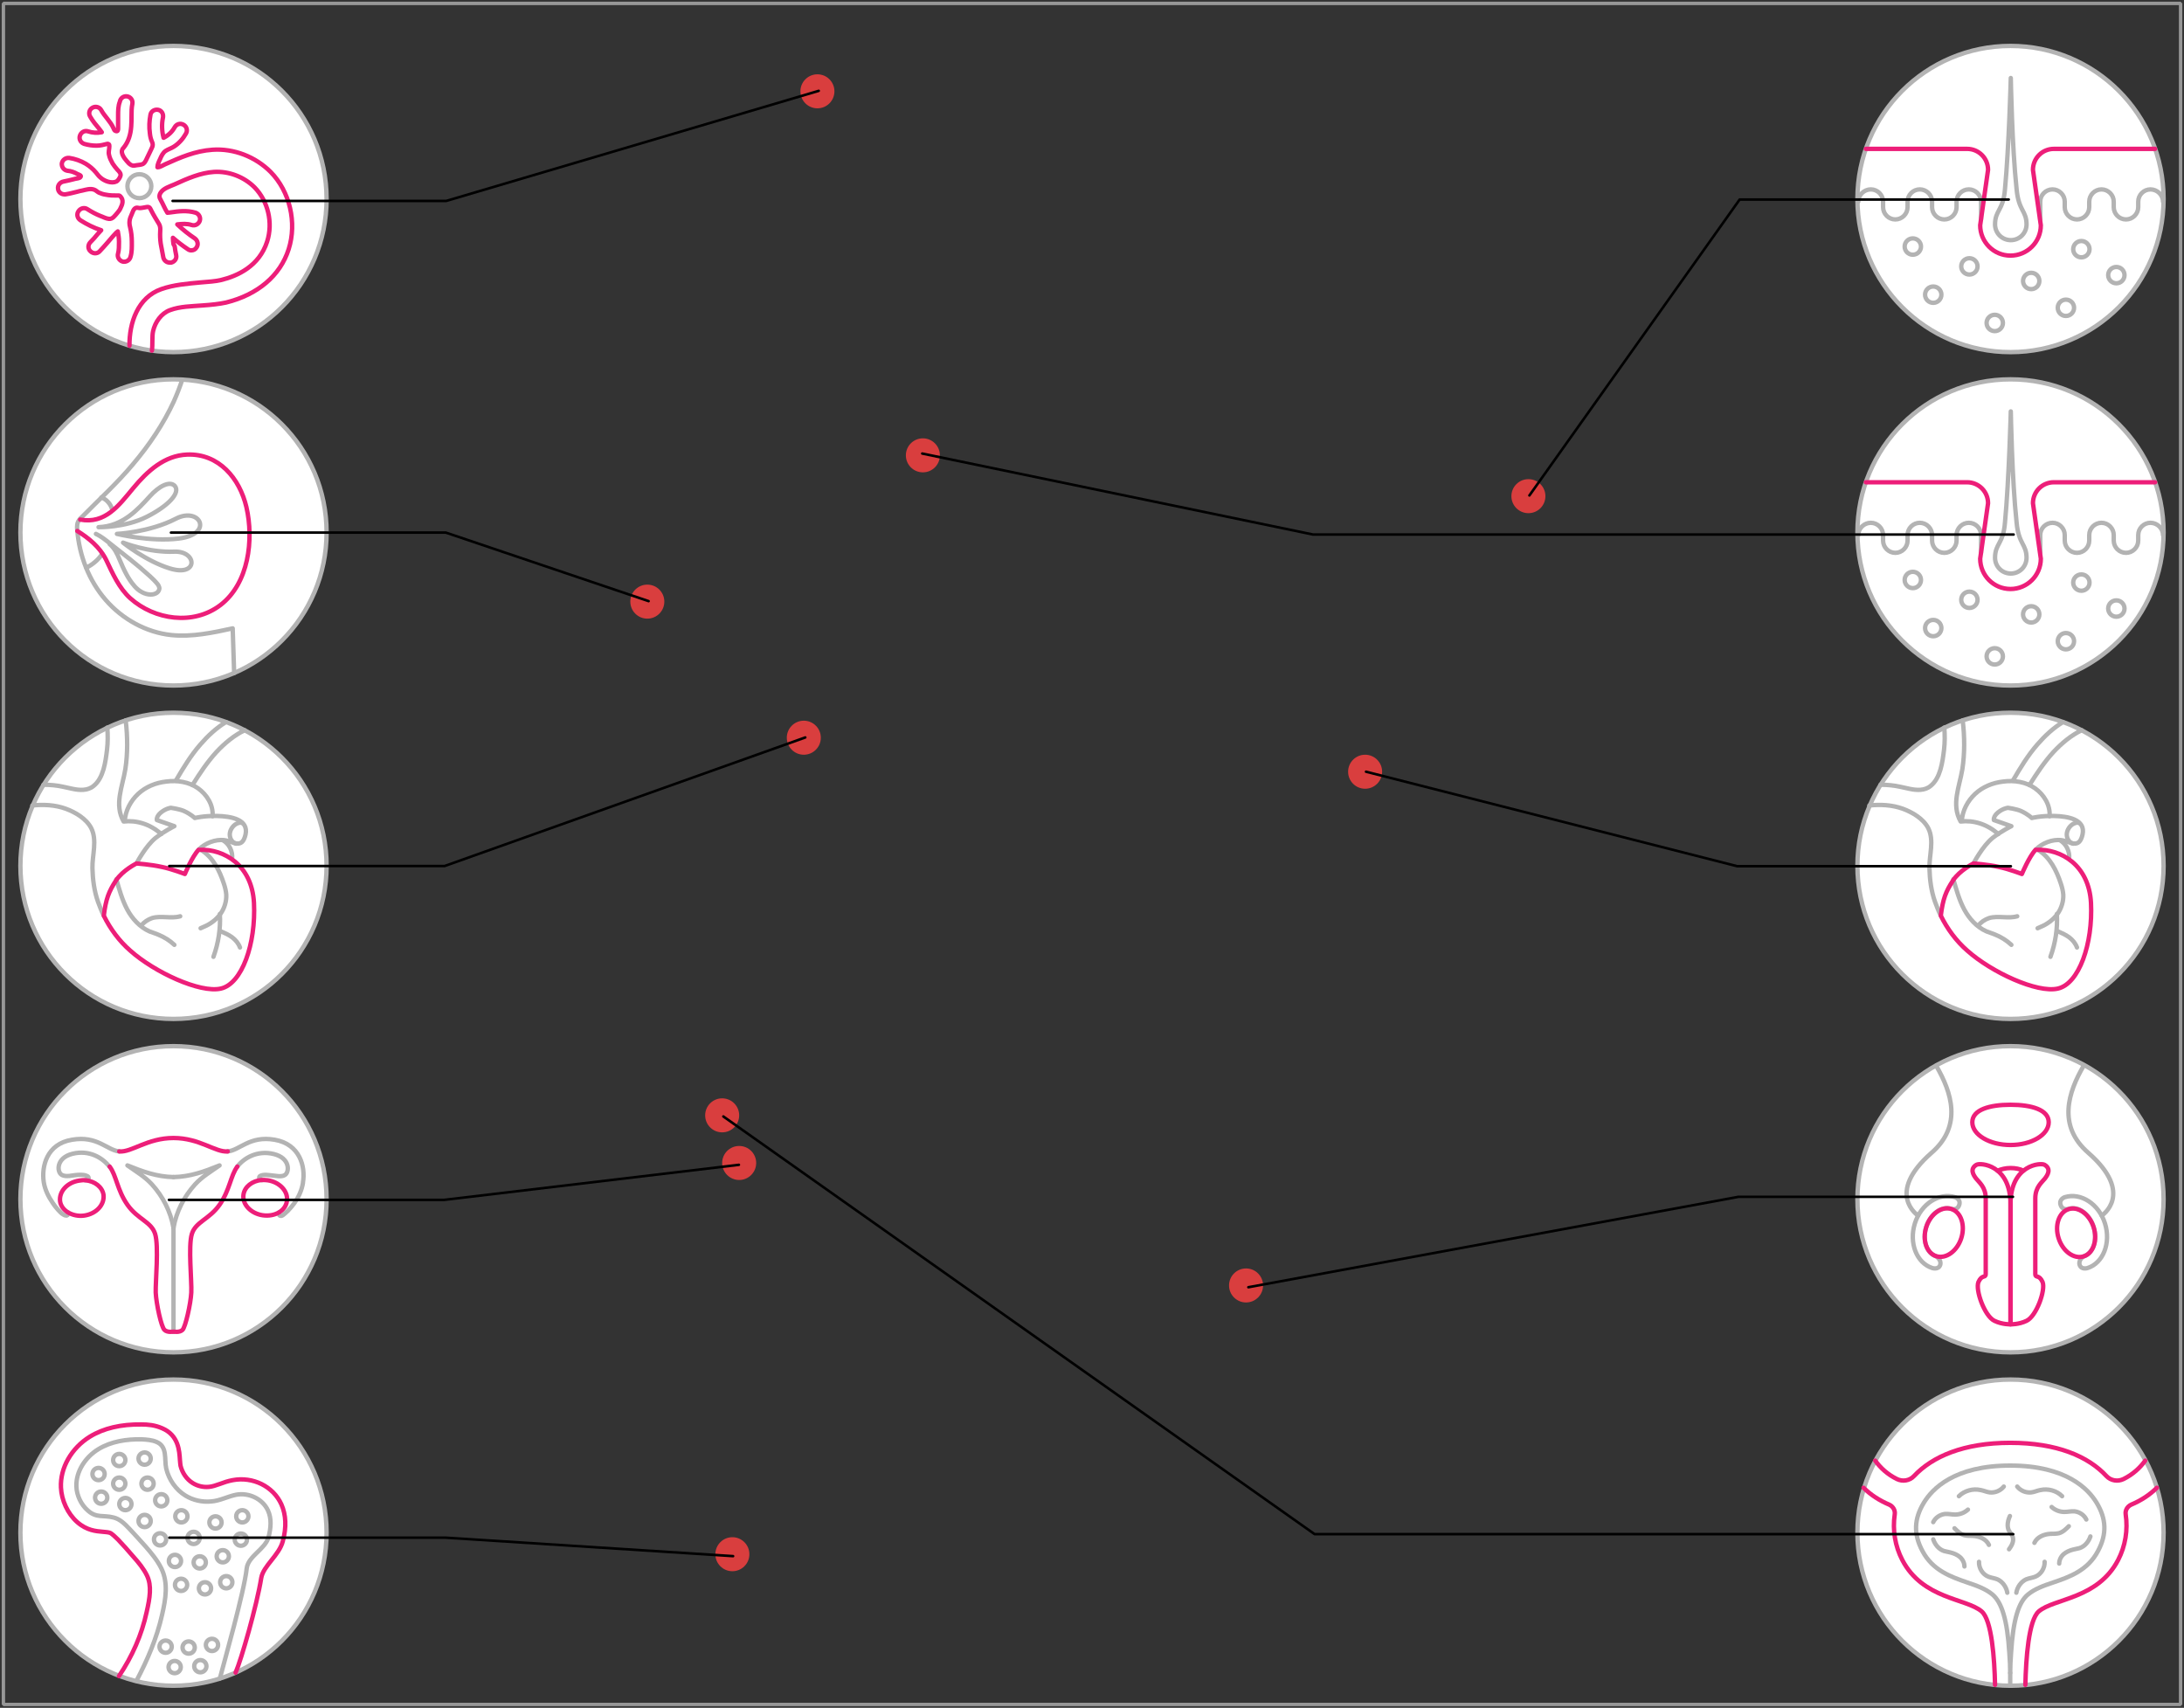 <?xml version="1.0" standalone="no"?><!DOCTYPE svg PUBLIC "-//W3C//DTD SVG 1.1//EN" "http://www.w3.org/Graphics/SVG/1.1/DTD/svg11.dtd"><svg width="100%" height="100%" viewBox="0 0 642 502" version="1.1" xmlns="http://www.w3.org/2000/svg" xmlns:xlink="http://www.w3.org/1999/xlink" xml:space="preserve" style="fill-rule:evenodd;clip-rule:evenodd;stroke-miterlimit:1.414;"><rect x="0" y="0" width="642" height="502" fill="#333333" stroke="none"/><g id="old"><rect id="Rectangle-1" x="1" y="1" width="640" height="500" style="fill:none;stroke-width:1px;stroke:#979797;"/><g id="men"><g id="urinary_bladderW"><circle cx="591" cy="450.5" r="45" style="fill:#fff;stroke-width:1.29px;stroke-linecap:round;stroke-linejoin:round;stroke:#b3b3b3;"/><g><path d="M590.914,491.729c0,-1.8 0.086,-3.772 0.257,-5.915c0.6,-9.771 2.229,-14.914 4.972,-17.143c1.971,-1.628 4.543,-2.571 7.371,-3.514c4.8,-1.628 10.2,-3.514 13.2,-9.257c2.657,-4.971 2.486,-9.429 -0.428,-14.229c-2.4,-3.942 -8.829,-10.885 -25.372,-10.885c-16.543,0 -22.971,6.943 -25.371,10.885c-2.914,4.8 -3.086,9.258 -0.429,14.229c3,5.743 8.486,7.629 13.2,9.257c2.829,0.943 5.4,1.886 7.372,3.514c2.743,2.315 4.371,7.458 4.971,17.143c0.172,2.143 0.257,4.2 0.257,5.915" style="fill:none;stroke-width:1.29px;stroke-linecap:round;stroke-linejoin:round;stroke:#b3b3b3;"/><path d="M591.171,495.5c-0.085,0 -0.085,0 -0.171,0c-0.086,0 -0.171,0 -0.257,0" style="fill:none;stroke-width:1.29px;stroke-linecap:round;stroke-linejoin:round;stroke:#b3b3b3;"/><path d="M557.486,443.129" style="fill:none;stroke-width:1.29px;stroke-linecap:round;stroke-linejoin:round;stroke:#b3b3b3;"/><path d="M568.286,452.471c0.514,1.543 1.628,2.915 3.171,3.429c0.6,0.171 1.286,0.257 1.886,0.429c1.028,0.257 2.057,0.685 2.828,1.371c0.772,0.686 1.286,1.714 1.286,2.743" style="fill:#fff;fill-rule:nonzero;stroke-width:1.29px;stroke-linecap:round;stroke-linejoin:round;stroke:#b3b3b3;"/><path d="M581.743,459.071c-0.086,1.8 1.028,3.686 2.743,4.372c0.857,0.343 1.8,0.428 2.657,0.771c1.543,0.686 2.657,2.315 2.914,3.943" style="fill:#fff;fill-rule:nonzero;stroke-width:1.29px;stroke-linecap:round;stroke-linejoin:round;stroke:#b3b3b3;"/><path d="M574.543,449.214c0.857,0.857 1.714,1.715 2.914,2.057c0.772,0.172 1.629,0.172 2.4,0.172c1.972,0.086 4.029,0.943 4.8,2.657" style="fill:#fff;fill-rule:nonzero;stroke-width:1.29px;stroke-linecap:round;stroke-linejoin:round;stroke:#b3b3b3;"/><path d="M568.286,447.414c0.6,-1.285 1.971,-2.228 3.428,-2.4c1.029,-0.085 1.972,0.172 3,0.172c1.372,0 2.743,-0.515 3.772,-1.457" style="fill:#fff;fill-rule:nonzero;stroke-width:1.29px;stroke-linecap:round;stroke-linejoin:round;stroke:#b3b3b3;"/><path d="M575.829,439.786c1.628,-1.629 4.114,-2.315 6.428,-1.8c0.943,0.171 1.8,0.6 2.657,0.685c1.543,0.172 3.172,-0.514 4.115,-1.714" style="fill:#fff;fill-rule:nonzero;stroke-width:1.29px;stroke-linecap:round;stroke-linejoin:round;stroke:#b3b3b3;"/><path d="M614.486,451.614c-0.515,1.543 -1.629,2.915 -3.172,3.429c-0.6,0.171 -1.285,0.257 -1.885,0.428c-1.029,0.258 -2.058,0.686 -2.829,1.372c-0.771,0.686 -1.286,1.714 -1.286,2.743" style="fill:#fff;fill-rule:nonzero;stroke-width:1.29px;stroke-linecap:round;stroke-linejoin:round;stroke:#b3b3b3;"/><path d="M601.029,459.071c0.085,1.8 -1.029,3.686 -2.743,4.372c-0.857,0.343 -1.8,0.428 -2.657,0.771c-1.543,0.686 -2.658,2.315 -2.915,3.943" style="fill:#fff;fill-rule:nonzero;stroke-width:1.29px;stroke-linecap:round;stroke-linejoin:round;stroke:#b3b3b3;"/><path d="M608.143,448.614c-0.857,0.857 -1.714,1.715 -2.914,2.057c-0.772,0.172 -1.629,0.172 -2.4,0.172c-1.972,0.086 -4.029,0.943 -4.8,2.657" style="fill:#fff;fill-rule:nonzero;stroke-width:1.29px;stroke-linecap:round;stroke-linejoin:round;stroke:#b3b3b3;"/><path d="M613.286,446.643c-0.6,-1.286 -1.972,-2.229 -3.429,-2.4c-1.028,-0.086 -1.971,0.171 -3,0.171c-1.371,0 -2.743,-0.514 -3.771,-1.457" style="fill:#fff;fill-rule:nonzero;stroke-width:1.29px;stroke-linecap:round;stroke-linejoin:round;stroke:#b3b3b3;"/><path d="M606.171,439.786c-1.628,-1.629 -4.114,-2.315 -6.428,-1.8c-0.943,0.171 -1.8,0.6 -2.657,0.685c-1.543,0.172 -3.172,-0.514 -4.115,-1.714" style="fill:#fff;fill-rule:nonzero;stroke-width:1.29px;stroke-linecap:round;stroke-linejoin:round;stroke:#b3b3b3;"/><path d="M590.829,445.614c-0.6,1.286 -0.943,2.915 -0.343,4.2c0.343,0.686 1.028,1.286 1.2,2.057c0.343,1.2 -0.343,2.486 -1.115,3.515" style="fill:#fff;fill-rule:nonzero;stroke-width:1.29px;stroke-linecap:round;stroke-linejoin:round;stroke:#b3b3b3;"/><path d="M590.914,491.729l0,3.771" style="fill:none;stroke-width:1.29px;stroke-linecap:round;stroke-linejoin:round;stroke:#b3b3b3;"/></g><g><path d="M586.457,495.243c-0.171,-7.629 -0.943,-19.029 -3.943,-21.6c-4.543,-3.857 -17.314,-3.6 -23.314,-15.086c-2.143,-4.114 -2.914,-8.828 -2.229,-13.457c0.172,-1.2 -0.514,-2.314 -1.628,-2.829c-2.829,-1.2 -5.4,-2.828 -7.543,-4.971" style="fill:none;stroke-width:1.29px;stroke-linecap:round;stroke-linejoin:round;stroke:#ed1e79;"/><path d="M630.6,429.329c-1.543,2.142 -3.6,4.028 -6.343,5.4c-1.714,0.857 -3.771,0.514 -5.057,-0.858c-5.314,-5.742 -14.486,-9.771 -28.286,-9.771c-13.714,0 -22.885,4.029 -28.285,9.771c-1.286,1.372 -3.343,1.715 -5.058,0.858c-2.742,-1.372 -4.8,-3.258 -6.342,-5.4" style="fill:none;stroke-width:1.29px;stroke-linecap:round;stroke-linejoin:round;stroke:#ed1e79;"/><path d="M595.371,495.243c0.172,-7.629 0.943,-19.029 3.943,-21.6c4.543,-3.857 17.315,-3.6 23.315,-15.086c2.142,-4.114 2.914,-8.828 2.228,-13.457c-0.171,-1.2 0.514,-2.314 1.629,-2.829c2.828,-1.2 5.4,-2.828 7.543,-4.971" style="fill:none;stroke-width:1.29px;stroke-linecap:round;stroke-linejoin:round;stroke:#ed1e79;"/></g><g><circle cx="212.285" cy="327.841" r="5" style="fill:#d93e3e;"/><path d="M212.631,328.169l173.812,122.773l205.358,0" style="fill:none;stroke-width:0.75px;stroke-linecap:round;stroke-linejoin:round;stroke:#000;"/></g></g><g id="penis_all"><circle cx="591" cy="352.5" r="45" style="fill:#fff;stroke-width:1.29px;stroke-linecap:round;stroke-linejoin:round;stroke:#b3b3b3;"/><path d="M602.229,329.871c0,3.686 -5.058,6.686 -11.229,6.686c-6.171,0 -11.229,-3 -11.229,-6.686c0,-3.685 5.058,-5.142 11.229,-5.142c6.171,0 11.229,1.457 11.229,5.142Z" style="fill:none;stroke-width:1.29px;stroke-linecap:round;stroke-linejoin:round;stroke:#ed1e79;"/><g><path d="M591,389.271l0,-35.314c0,-11.657 8.914,-12.257 10.029,-11.571c1.971,1.2 0.942,2.914 0.085,4.028c-0.857,1.115 -2.828,2.486 -2.828,5.829c0,3.343 0,20.657 0,22.286c0,1.2 1.114,0 2.143,2.314c0.942,2.314 -1.8,10.028 -4.715,11.4c-2.314,1.114 -4.714,1.028 -4.714,1.028Z" style="fill:none;stroke-width:1.29px;stroke-linecap:round;stroke-linejoin:round;stroke:#ed1e79;"/><path d="M591,389.271l0,-35.314c0,-11.657 -8.914,-12.257 -10.029,-11.571c-1.971,1.2 -0.942,2.914 -0.085,4.028c0.857,1.115 2.828,2.486 2.828,5.829c0,3.343 0,20.657 0,22.286c0,1.2 -1.114,0 -2.143,2.314c-0.942,2.314 1.8,10.028 4.715,11.4c2.314,1.114 4.714,1.028 4.714,1.028Z" style="fill:none;stroke-width:1.29px;stroke-linecap:round;stroke-linejoin:round;stroke:#ed1e79;"/><path d="M594.771,344.1c-1.028,-0.514 -2.314,-0.771 -3.771,-0.771c-1.457,0 -2.743,0.342 -3.771,0.771" style="fill:none;stroke-width:1.29px;stroke-linecap:round;stroke-linejoin:round;stroke:#ed1e79;"/></g><g><path d="M606.943,351.9c0,0 -1.8,0.6 -1.2,2.314c0.6,1.715 2.314,1.115 2.314,1.115c2.829,-0.943 6.172,1.457 7.372,5.314c1.2,3.857 -0.086,7.714 -2.915,8.657c0,0 -1.628,0.943 -1.2,2.486c0.515,1.543 2.315,0.943 2.315,0.943c4.628,-1.458 6.942,-7.372 5.142,-13.115c-1.8,-5.743 -7.114,-9.171 -11.828,-7.714Z" style="fill:none;stroke-width:1.29px;stroke-linecap:round;stroke-linejoin:round;stroke:#b3b3b3;"/><path d="M612.514,313.243c-4.543,7.8 -7.8,17.657 1.372,25.628c13.714,12 3.943,18.429 3.943,18.429" style="fill:none;stroke-width:1.29px;stroke-linecap:round;stroke-linejoin:round;stroke:#b3b3b3;"/><path d="M574.714,351.9c0,0 1.8,0.6 1.2,2.314c-0.6,1.715 -2.314,1.115 -2.314,1.115c-2.829,-0.943 -6.171,1.457 -7.371,5.314c-1.2,3.857 0.085,7.714 2.914,8.657c0,0 1.628,0.943 1.2,2.486c-0.514,1.543 -2.314,0.943 -2.314,0.943c-4.629,-1.458 -6.943,-7.372 -5.143,-13.115c1.8,-5.743 7.114,-9.171 11.828,-7.714Z" style="fill:none;stroke-width:1.29px;stroke-linecap:round;stroke-linejoin:round;stroke:#b3b3b3;"/><path d="M569.143,313.243c4.543,7.8 7.8,17.657 -1.372,25.628c-13.714,12 -3.942,18.429 -3.942,18.429" style="fill:none;stroke-width:1.29px;stroke-linecap:round;stroke-linejoin:round;stroke:#b3b3b3;"/></g><path d="M608.072,355.415c2.838,-0.908 6.137,1.464 7.363,5.293c1.225,3.83 -0.085,7.676 -2.923,8.585c-2.839,0.908 -6.138,-1.464 -7.363,-5.294c-1.226,-3.83 0.084,-7.676 2.923,-8.584Z" style="fill:none;stroke-width:1.29px;stroke-linecap:round;stroke-linejoin:round;stroke:#ed1e79;"/><path d="M569.166,369.237c-2.838,-0.909 -4.148,-4.755 -2.923,-8.585c1.225,-3.829 4.525,-6.201 7.363,-5.293c2.839,0.908 4.148,4.754 2.923,8.584c-1.225,3.83 -4.524,6.202 -7.363,5.294Z" style="fill:none;stroke-width:1.29px;stroke-linecap:round;stroke-linejoin:round;stroke:#ed1e79;"/><g><circle cx="366.285" cy="377.841" r="5" style="fill:#d93e3e;"/><path d="M366.963,378.366l144.064,-26.576l80.696,0" style="fill:none;stroke-width:0.75px;stroke-linecap:round;stroke-linejoin:round;stroke:#000;"/></g></g><g id="heartM"><circle cx="591" cy="254.5" r="45" style="fill:#fff;stroke-width:1.29px;stroke-linecap:round;stroke-linejoin:round;stroke:#b3b3b3;"/><path d="M580.114,253.814c0,0 2.657,-5.143 5.657,-7.543c2.658,-2.057 5.486,-3.428 5.486,-3.428l-5.143,-1.8c0,0 -0.257,-1.029 1.2,-2.229c1.457,-1.2 2.915,-1.371 2.915,-1.371c0,0 2.485,0.343 3.857,0.943c2.057,0.943 3.171,2.057 3.171,2.057c0,0 2.572,-0.686 6.6,-0.6c3.857,0.086 9.343,0.943 8.314,5.486c-1.028,4.457 -3.685,1.971 -6.171,1.628c-2.657,-0.343 -5.743,0.857 -7.629,2.829" style="fill:none;stroke-width:1.29px;stroke-linecap:round;stroke-linejoin:round;stroke:#b3b3b3;"/><path d="M574.2,258.443c0.857,3 1.714,6.086 3.171,8.828c1.458,2.743 3.686,5.229 6.6,6.515c0.858,0.343 1.8,0.6 2.743,1.028c1.629,0.686 3.172,1.629 4.543,2.915" style="fill:none;stroke-width:1.29px;stroke-linecap:round;stroke-linejoin:round;stroke:#b3b3b3;"/><path d="M599.057,249.786c3.514,2.143 5.486,6.085 6.772,10.028c0.342,1.029 0.6,2.057 0.685,3.172c0.086,1.885 -0.514,3.857 -1.543,5.4c-1.028,1.543 -2.571,2.828 -4.285,3.685c-0.515,0.258 -1.115,0.515 -1.715,0.772" style="fill:none;stroke-width:1.29px;stroke-linecap:round;stroke-linejoin:round;stroke:#b3b3b3;"/><path d="M610.543,278.5c-0.429,-1.2 -1.286,-2.229 -2.314,-3c-1.029,-0.771 -2.229,-1.286 -3.429,-1.8" style="fill:none;stroke-width:1.29px;stroke-linecap:round;stroke-linejoin:round;stroke:#b3b3b3;"/><path d="M604.629,268.643c0.257,4.286 -0.429,8.571 -1.886,12.6" style="fill:none;stroke-width:1.29px;stroke-linecap:round;stroke-linejoin:round;stroke:#b3b3b3;"/><path d="M581.486,272.071c0.857,-1.028 1.971,-1.8 3.257,-2.228c2.657,-0.772 5.571,0.257 8.228,-0.514" style="fill:none;stroke-width:1.29px;stroke-linecap:round;stroke-linejoin:round;stroke:#b3b3b3;"/><path d="M611.143,241.9c-0.686,-0.257 -1.372,0.086 -1.972,0.429c-0.942,0.685 -1.628,1.8 -1.628,3c0,1.2 0.771,2.4 1.886,2.657" style="fill:none;stroke-width:1.29px;stroke-linecap:round;stroke-linejoin:round;stroke:#b3b3b3;"/><path d="M576.686,241.3c0.171,-3 1.714,-5.914 3.943,-7.971c2.228,-2.058 5.142,-3.258 8.228,-3.6c3.257,-0.429 6.686,0.085 9.343,1.971c2.657,1.886 4.543,4.971 4.286,8.229" style="fill:none;stroke-width:1.29px;stroke-linecap:round;stroke-linejoin:round;stroke:#b3b3b3;"/><path d="M605.486,246.957c1.885,1.029 3,3.343 2.743,5.486" style="fill:none;stroke-width:1.29px;stroke-linecap:round;stroke-linejoin:round;stroke:#b3b3b3;"/><path d="M587.4,245.157c-3.343,-3 -7.371,-4.114 -11.057,-3.686c-2.829,-4.971 -0.343,-10.2 0.514,-15.428c0.686,-4.543 0.686,-9.429 0.086,-14.314" style="fill:none;stroke-width:1.29px;stroke-linecap:round;stroke-linejoin:round;stroke:#b3b3b3;"/><path d="M570.514,269.157c-0.685,-1.371 -1.2,-2.743 -1.714,-4.114c-1.114,-3.172 -1.543,-6.514 -1.629,-9.857c-0.085,-3.772 1.458,-8.143 -0.342,-11.743c-1.458,-2.829 -4.715,-4.714 -7.543,-5.743c-3.086,-1.114 -6.515,-1.286 -9.772,-0.943" style="fill:none;stroke-width:1.29px;stroke-linecap:round;stroke-linejoin:round;stroke:#b3b3b3;"/><path d="M552.771,230.671c1.972,0 3.943,0.172 5.829,0.6c0.943,0.172 1.8,0.429 2.743,0.6c2.057,0.429 4.457,0.6 6.171,-0.857c2.915,-2.314 3.515,-7.114 3.943,-10.628c0.257,-2.143 0.257,-4.286 0.086,-6.515" style="fill:none;stroke-width:1.29px;stroke-linecap:round;stroke-linejoin:round;stroke:#b3b3b3;"/><path d="M591.686,229.471c2.143,-3.685 4.371,-7.371 7.2,-10.628c2.228,-2.572 4.714,-4.886 7.543,-6.6" style="fill:none;stroke-width:1.29px;stroke-linecap:round;stroke-linejoin:round;stroke:#b3b3b3;"/><path d="M596.571,230.757c2.143,-3.428 4.372,-6.771 7.029,-9.686c2.4,-2.571 5.143,-4.885 8.314,-6.428" style="fill:none;stroke-width:1.29px;stroke-linecap:round;stroke-linejoin:round;stroke:#b3b3b3;"/><path d="M598.371,249.786c-1.885,1.971 -4.028,7.114 -4.028,7.114c0,0 -3.772,-1.457 -6.686,-2.057c-3.428,-0.772 -7.543,-1.029 -7.543,-1.029c0,0 -4.028,1.972 -6,4.972c-2.143,3.257 -3,5.485 -3.6,10.371c1.886,3.857 4.543,7.457 7.8,10.286c7.115,6.343 20.486,12.514 26.572,11.143c6.257,-1.372 10.371,-13.2 9.771,-25.2c-0.6,-11.143 -8.828,-15.857 -15.943,-15.6" style="fill:none;stroke-width:1.29px;stroke-linecap:round;stroke-linejoin:round;stroke:#ed1e79;"/><g><circle cx="401.285" cy="226.841" r="5" style="fill:#d93e3e;"/><path d="M401.547,226.833l109.127,27.783l80.435,0" style="fill:none;stroke-width:0.75px;stroke-linecap:round;stroke-linejoin:round;stroke:#000;"/></g></g><g id="hairM"><circle cx="591" cy="58.5" r="45" style="fill:#fff;stroke-width:1.29px;stroke-linecap:round;stroke-linejoin:round;stroke:#b3b3b3;"/><g><circle cx="597.086" cy="82.586" r="2.4" style="fill:none;stroke-width:1.29px;stroke-linecap:round;stroke-linejoin:round;stroke:#b3b3b3;"/><circle cx="611.829" cy="73.243" r="2.4" style="fill:none;stroke-width:1.29px;stroke-linecap:round;stroke-linejoin:round;stroke:#b3b3b3;"/><circle cx="622.114" cy="80.871" r="2.4" style="fill:none;stroke-width:1.29px;stroke-linecap:round;stroke-linejoin:round;stroke:#b3b3b3;"/><circle cx="607.286" cy="90.471" r="2.4" style="fill:none;stroke-width:1.29px;stroke-linecap:round;stroke-linejoin:round;stroke:#b3b3b3;"/><circle cx="568.286" cy="86.614" r="2.4" style="fill:none;stroke-width:1.29px;stroke-linecap:round;stroke-linejoin:round;stroke:#b3b3b3;"/><circle cx="562.286" cy="72.471" r="2.4" style="fill:none;stroke-width:1.29px;stroke-linecap:round;stroke-linejoin:round;stroke:#b3b3b3;"/><circle cx="578.914" cy="78.3" r="2.4" style="fill:none;stroke-width:1.29px;stroke-linecap:round;stroke-linejoin:round;stroke:#b3b3b3;"/><circle cx="586.371" cy="94.929" r="2.4" style="fill:none;stroke-width:1.29px;stroke-linecap:round;stroke-linejoin:round;stroke:#b3b3b3;"/><path d="M599.743,64.5l0,-5.229c0,-1.971 1.628,-3.6 3.6,-3.6c1.971,0 3.6,1.629 3.6,3.6l0,1.629c0,1.971 1.628,3.6 3.6,3.6c1.971,0 3.6,-1.629 3.6,-3.6l0,-1.629c0,-1.971 1.628,-3.6 3.6,-3.6c1.971,0 3.6,1.629 3.6,3.6l0,1.629c0,1.971 1.628,3.6 3.6,3.6c1.971,0 3.6,-1.629 3.6,-3.6l0,-1.629c0,-1.971 1.628,-3.6 3.6,-3.6c1.971,0 3.686,1.629 3.686,3.6" style="fill:none;stroke-width:1.29px;stroke-linecap:round;stroke-linejoin:round;stroke:#b3b3b3;"/><path d="M582.343,64.5l0,-5.229c0,-1.971 -1.629,-3.6 -3.6,-3.6c-1.972,0 -3.6,1.629 -3.6,3.6l0,1.629c0,1.971 -1.629,3.6 -3.6,3.6c-1.972,0 -3.6,-1.629 -3.6,-3.6l0,-1.629c0,-1.971 -1.629,-3.6 -3.6,-3.6c-1.972,0 -3.6,1.629 -3.6,3.6l0,1.629c0,1.971 -1.629,3.6 -3.6,3.6c-1.972,0 -3.6,-1.629 -3.6,-3.6l0,-1.629c0,-1.971 -1.629,-3.6 -3.6,-3.6c-1.972,0 -3.686,1.629 -3.686,3.6" style="fill:none;stroke-width:1.29px;stroke-linecap:round;stroke-linejoin:round;stroke:#b3b3b3;"/><path d="M595.714,65.957c0,2.572 -2.057,4.629 -4.628,4.629c-2.572,0 -4.629,-2.057 -4.629,-4.629c0,-4.2 2.4,-4.028 2.914,-10.286c1.2,-12.771 1.715,-32.742 1.715,-32.742c0,0 0.343,20.142 1.714,32.742c0.6,6.343 2.914,6.258 2.914,10.286Z" style="fill:none;stroke-width:1.29px;stroke-linecap:round;stroke-linejoin:round;stroke:#b3b3b3;"/></g><path d="M548.486,43.757l29.743,0c3.428,0 6.171,2.743 6.171,6.172l-2.314,16.285c0,4.886 3.943,8.915 8.914,8.915c4.886,0 8.914,-3.943 8.914,-8.915l-2.314,-16.285c0,-3.429 2.743,-6.172 6.171,-6.172l29.743,0" style="fill:none;stroke-width:1.29px;stroke-linecap:round;stroke-linejoin:round;stroke:#ed1e79;"/><g><circle cx="449.285" cy="145.841" r="5" style="fill:#d93e3e;"/><path d="M449.577,145.632l61.802,-86.984l79.102,0" style="fill:none;stroke-width:0.75px;stroke-linecap:round;stroke-linejoin:round;stroke:#000;"/></g></g><g id="hairW"><circle cx="591" cy="156.5" r="45" style="fill:#fff;stroke-width:1.29px;stroke-linecap:round;stroke-linejoin:round;stroke:#b3b3b3;"/><g><circle cx="597.086" cy="180.586" r="2.4" style="fill:none;stroke-width:1.29px;stroke-linecap:round;stroke-linejoin:round;stroke:#b3b3b3;"/><circle cx="611.829" cy="171.243" r="2.4" style="fill:none;stroke-width:1.29px;stroke-linecap:round;stroke-linejoin:round;stroke:#b3b3b3;"/><circle cx="622.114" cy="178.871" r="2.4" style="fill:none;stroke-width:1.29px;stroke-linecap:round;stroke-linejoin:round;stroke:#b3b3b3;"/><circle cx="607.286" cy="188.471" r="2.4" style="fill:none;stroke-width:1.29px;stroke-linecap:round;stroke-linejoin:round;stroke:#b3b3b3;"/><circle cx="568.286" cy="184.614" r="2.4" style="fill:none;stroke-width:1.29px;stroke-linecap:round;stroke-linejoin:round;stroke:#b3b3b3;"/><circle cx="562.286" cy="170.471" r="2.4" style="fill:none;stroke-width:1.29px;stroke-linecap:round;stroke-linejoin:round;stroke:#b3b3b3;"/><circle cx="578.914" cy="176.3" r="2.4" style="fill:none;stroke-width:1.29px;stroke-linecap:round;stroke-linejoin:round;stroke:#b3b3b3;"/><circle cx="586.371" cy="192.929" r="2.4" style="fill:none;stroke-width:1.29px;stroke-linecap:round;stroke-linejoin:round;stroke:#b3b3b3;"/><path d="M599.743,162.5l0,-5.229c0,-1.971 1.628,-3.6 3.6,-3.6c1.971,0 3.6,1.629 3.6,3.6l0,1.629c0,1.971 1.628,3.6 3.6,3.6c1.971,0 3.6,-1.629 3.6,-3.6l0,-1.629c0,-1.971 1.628,-3.6 3.6,-3.6c1.971,0 3.6,1.629 3.6,3.6l0,1.629c0,1.971 1.628,3.6 3.6,3.6c1.971,0 3.6,-1.629 3.6,-3.6l0,-1.629c0,-1.971 1.628,-3.6 3.6,-3.6c1.971,0 3.686,1.629 3.686,3.6" style="fill:none;stroke-width:1.29px;stroke-linecap:round;stroke-linejoin:round;stroke:#b3b3b3;"/><path d="M582.343,162.5l0,-5.229c0,-1.971 -1.629,-3.6 -3.6,-3.6c-1.972,0 -3.6,1.629 -3.6,3.6l0,1.629c0,1.971 -1.629,3.6 -3.6,3.6c-1.972,0 -3.6,-1.629 -3.6,-3.6l0,-1.629c0,-1.971 -1.629,-3.6 -3.6,-3.6c-1.972,0 -3.6,1.629 -3.6,3.6l0,1.629c0,1.971 -1.629,3.6 -3.6,3.6c-1.972,0 -3.6,-1.629 -3.6,-3.6l0,-1.629c0,-1.971 -1.629,-3.6 -3.6,-3.6c-1.972,0 -3.686,1.629 -3.686,3.6" style="fill:none;stroke-width:1.29px;stroke-linecap:round;stroke-linejoin:round;stroke:#b3b3b3;"/><path d="M595.714,163.957c0,2.572 -2.057,4.629 -4.628,4.629c-2.572,0 -4.629,-2.057 -4.629,-4.629c0,-4.2 2.4,-4.028 2.914,-10.286c1.2,-12.771 1.715,-32.742 1.715,-32.742c0,0 0.343,20.142 1.714,32.742c0.6,6.343 2.914,6.258 2.914,10.286Z" style="fill:none;stroke-width:1.29px;stroke-linecap:round;stroke-linejoin:round;stroke:#b3b3b3;"/></g><path d="M548.486,141.757l29.743,0c3.428,0 6.171,2.743 6.171,6.172l-2.314,16.285c0,4.886 3.943,8.915 8.914,8.915c4.886,0 8.914,-3.943 8.914,-8.915l-2.314,-16.285c0,-3.429 2.743,-6.172 6.171,-6.172l29.743,0" style="fill:none;stroke-width:1.29px;stroke-linecap:round;stroke-linejoin:round;stroke:#ed1e79;"/><g><circle cx="271.285" cy="133.841" r="5" style="fill:#d93e3e;"/><path d="M271.096,133.314l114.88,23.805l205.948,0" style="fill:none;stroke-width:0.75px;stroke-linecap:round;stroke-linejoin:round;stroke:#000;"/></g></g></g><g id="woman"><g id="uterus_all"><circle cx="51" cy="352.5" r="45" style="fill:#fff;stroke-width:1.29px;stroke-linecap:round;stroke-linejoin:round;stroke:#b3b3b3;"/><g><path d="M51,345.986c4.886,-0.086 9.086,-1.629 13.543,-3.429c-2.657,1.886 -5.057,3.257 -7.2,5.572c-3.257,3.6 -5.486,7.971 -6.343,12.771" style="fill:none;stroke-width:1.29px;stroke-linecap:round;stroke-linejoin:round;stroke:#b3b3b3;"/><g><path d="M82.029,356.357c0,0.257 -0.086,0.686 0.085,0.857c0.086,0.086 0.257,0.172 0.343,0.172c0.514,0.085 0.857,-0.343 1.2,-0.6c0.343,-0.257 0.6,-0.6 0.943,-0.857c0.686,-0.686 1.286,-1.458 1.886,-2.229c1.285,-1.8 2.228,-3.857 2.571,-6c0,-0.086 0,-0.086 0,-0.171c0.772,-4.543 -0.857,-11.229 -8.314,-12.515c-7.457,-1.285 -10.286,3.172 -13.886,3.429" style="fill:none;stroke-width:1.29px;stroke-linecap:round;stroke-linejoin:round;stroke:#b3b3b3;"/><path d="M76.971,346.929c-0.342,-0.086 -0.685,-0.258 -0.771,-0.686c-0.171,-1.029 2.143,-0.943 2.657,-0.857c1.029,0.085 2.057,0.257 3.086,0.343c0.6,0 1.286,0 1.8,-0.343c1.371,-0.857 1.628,-4.972 -3.257,-6.172c-4.886,-1.2 -8.829,1.2 -10.8,3.772" style="fill:none;stroke-width:1.29px;stroke-linecap:round;stroke-linejoin:round;stroke:#b3b3b3;"/><path d="M25.029,346.929c0.342,-0.086 1.114,-0.172 1.028,-0.686c0,-0.172 -0.171,-0.429 -0.343,-0.514c-0.171,-0.086 -0.343,-0.172 -0.6,-0.258c-0.171,0 -0.343,-0.085 -0.428,-0.085c-1.2,-0.172 -2.4,0 -3.6,0.171c-0.943,0.172 -2.143,0.257 -3,-0.257c-1.372,-0.857 -1.629,-4.971 3.257,-6.171c4.886,-1.2 8.828,1.2 10.8,3.771" style="fill:none;stroke-width:1.29px;stroke-linecap:round;stroke-linejoin:round;stroke:#b3b3b3;"/><path d="M35.057,338.443c-3.6,-0.343 -6.428,-4.714 -13.886,-3.429c-7.457,1.2 -9,7.886 -8.314,12.429c0.343,2.228 1.372,4.286 2.657,6.171c0.429,0.686 0.943,1.286 1.457,1.886c0.515,0.514 1.029,1.2 1.715,1.543c0.257,0.171 0.514,0.257 0.771,0.257c0.086,0 0.257,0 0.343,-0.086c0.257,-0.171 0.171,-0.6 0.171,-0.857" style="fill:none;stroke-width:1.29px;stroke-linecap:round;stroke-linejoin:round;stroke:#b3b3b3;"/></g><path d="M51,345.986c-4.886,-0.086 -9.086,-1.629 -13.543,-3.429c2.657,1.886 5.057,3.257 7.2,5.572c3.257,3.6 5.486,7.971 6.343,12.771" style="fill:none;stroke-width:1.29px;stroke-linecap:round;stroke-linejoin:round;stroke:#b3b3b3;"/><path d="M51,360.986l0,30.514" style="fill:none;stroke-width:1.29px;stroke-linecap:round;stroke-linejoin:round;stroke:#b3b3b3;"/></g><g><path d="M32.229,342.9c1.971,2.571 2.228,6.943 5.228,11.229c3,4.285 7.029,4.971 8.143,8.571c1.114,3.6 0.086,13.971 0.171,17.229c0.172,3.342 1.629,10.114 2.572,10.971c0.857,0.857 2.657,0.514 2.657,0.514c0,0 1.8,0.343 2.657,-0.514c0.857,-0.857 2.4,-7.629 2.572,-10.971c0.171,-3.343 -0.943,-13.629 0.171,-17.229c1.114,-3.6 5.143,-4.286 8.143,-8.571c3,-4.286 3.257,-8.658 5.228,-11.229" style="fill:none;stroke-width:1.29px;stroke-linecap:round;stroke-linejoin:round;stroke:#ed1e79;"/><path d="M35.057,338.443c3.6,0.343 8.229,-3.943 15.943,-3.943c7.714,0 12.343,4.286 15.943,3.943" style="fill:none;stroke-width:1.29px;stroke-linecap:round;stroke-linejoin:round;stroke:#ed1e79;"/></g><g><path d="M82.029,356.357c1.285,-0.771 2.142,-1.971 2.314,-3.343c0.428,-2.828 -2.143,-5.571 -5.657,-6.085c-0.6,-0.086 -1.2,-0.086 -1.8,-0.086c-2.743,0.257 -4.972,1.971 -5.315,4.286c-0.428,2.828 2.143,5.571 5.658,6.085c1.8,0.257 3.514,-0.085 4.8,-0.857Z" style="fill:none;stroke-width:1.29px;stroke-linecap:round;stroke-linejoin:round;stroke:#ed1e79;"/><path d="M19.971,356.357c1.286,0.772 3,1.2 4.8,0.943c3.515,-0.514 6,-3.171 5.658,-6.086c-0.343,-2.314 -2.572,-4.028 -5.315,-4.285c-0.6,-0.086 -1.2,0 -1.8,0.085c-3.514,0.515 -6,3.172 -5.657,6.086c0.172,1.286 1.029,2.486 2.314,3.257Z" style="fill:none;stroke-width:1.29px;stroke-linecap:round;stroke-linejoin:round;stroke:#ed1e79;"/></g><g><circle cx="217.285" cy="341.841" r="5" style="fill:#d93e3e;"/><path d="M217.205,342.382l-86.594,10.301l-80.955,0" style="fill:none;stroke-width:0.75px;stroke-linecap:round;stroke-linejoin:round;stroke:#000;"/></g></g><g id="bones"><circle cx="51" cy="450.5" r="45" style="fill:#fff;stroke-width:1.29px;stroke-linecap:round;stroke-linejoin:round;stroke:#b3b3b3;"/><g><circle cx="28.971" cy="433.271" r="1.8" style="fill:none;stroke-width:1.29px;stroke-linecap:round;stroke-linejoin:round;stroke:#b3b3b3;"/><circle cx="35.057" cy="436.1" r="1.8" style="fill:none;stroke-width:1.29px;stroke-linecap:round;stroke-linejoin:round;stroke:#b3b3b3;"/><circle cx="43.371" cy="436.1" r="1.8" style="fill:none;stroke-width:1.29px;stroke-linecap:round;stroke-linejoin:round;stroke:#b3b3b3;"/><circle cx="42.514" cy="447.071" r="1.8" style="fill:none;stroke-width:1.29px;stroke-linecap:round;stroke-linejoin:round;stroke:#b3b3b3;"/><circle cx="47.057" cy="452.471" r="1.8" style="fill:none;stroke-width:1.29px;stroke-linecap:round;stroke-linejoin:round;stroke:#b3b3b3;"/><circle cx="51.429" cy="458.814" r="1.8" style="fill:none;stroke-width:1.29px;stroke-linecap:round;stroke-linejoin:round;stroke:#b3b3b3;"/><circle cx="53.314" cy="445.7" r="1.8" style="fill:none;stroke-width:1.29px;stroke-linecap:round;stroke-linejoin:round;stroke:#b3b3b3;"/><circle cx="56.914" cy="452.043" r="1.8" style="fill:none;stroke-width:1.29px;stroke-linecap:round;stroke-linejoin:round;stroke:#b3b3b3;"/><circle cx="63.343" cy="447.5" r="1.8" style="fill:none;stroke-width:1.29px;stroke-linecap:round;stroke-linejoin:round;stroke:#b3b3b3;"/><circle cx="71.229" cy="445.7" r="1.8" style="fill:none;stroke-width:1.29px;stroke-linecap:round;stroke-linejoin:round;stroke:#b3b3b3;"/><circle cx="70.8" cy="452.557" r="1.8" style="fill:none;stroke-width:1.29px;stroke-linecap:round;stroke-linejoin:round;stroke:#b3b3b3;"/><circle cx="66.514" cy="465.071" r="1.8" style="fill:none;stroke-width:1.29px;stroke-linecap:round;stroke-linejoin:round;stroke:#b3b3b3;"/><circle cx="48.686" cy="484.014" r="1.8" style="fill:none;stroke-width:1.29px;stroke-linecap:round;stroke-linejoin:round;stroke:#b3b3b3;"/><circle cx="53.229" cy="465.843" r="1.8" style="fill:none;stroke-width:1.29px;stroke-linecap:round;stroke-linejoin:round;stroke:#b3b3b3;"/><circle cx="58.714" cy="459.243" r="1.8" style="fill:none;stroke-width:1.29px;stroke-linecap:round;stroke-linejoin:round;stroke:#b3b3b3;"/><circle cx="65.486" cy="457.443" r="1.8" style="fill:none;stroke-width:1.29px;stroke-linecap:round;stroke-linejoin:round;stroke:#b3b3b3;"/><circle cx="60.257" cy="466.871" r="1.8" style="fill:none;stroke-width:1.29px;stroke-linecap:round;stroke-linejoin:round;stroke:#b3b3b3;"/><circle cx="62.314" cy="483.5" r="1.8" style="fill:none;stroke-width:1.29px;stroke-linecap:round;stroke-linejoin:round;stroke:#b3b3b3;"/><circle cx="55.457" cy="484.271" r="1.8" style="fill:none;stroke-width:1.29px;stroke-linecap:round;stroke-linejoin:round;stroke:#b3b3b3;"/><circle cx="58.886" cy="489.757" r="1.8" style="fill:none;stroke-width:1.29px;stroke-linecap:round;stroke-linejoin:round;stroke:#b3b3b3;"/><circle cx="51.343" cy="490.014" r="1.8" style="fill:none;stroke-width:1.29px;stroke-linecap:round;stroke-linejoin:round;stroke:#b3b3b3;"/><circle cx="47.4" cy="440.986" r="1.8" style="fill:none;stroke-width:1.29px;stroke-linecap:round;stroke-linejoin:round;stroke:#b3b3b3;"/><circle cx="42.514" cy="428.729" r="1.8" style="fill:none;stroke-width:1.29px;stroke-linecap:round;stroke-linejoin:round;stroke:#b3b3b3;"/><circle cx="35.057" cy="429.157" r="1.8" style="fill:none;stroke-width:1.29px;stroke-linecap:round;stroke-linejoin:round;stroke:#b3b3b3;"/><circle cx="29.743" cy="440.214" r="1.8" style="fill:none;stroke-width:1.29px;stroke-linecap:round;stroke-linejoin:round;stroke:#b3b3b3;"/><circle cx="36.857" cy="442.1" r="1.8" style="fill:none;stroke-width:1.29px;stroke-linecap:round;stroke-linejoin:round;stroke:#b3b3b3;"/><path d="M64.629,493.357c1.114,-4.286 7.2,-25.628 7.885,-32.314c0.429,-3.686 5.486,-5.657 6.429,-9.257c0.686,-2.572 0.943,-5.4 -0.172,-7.8c-1.628,-3.515 -5.742,-5.315 -9.342,-4.629c-2.572,0.514 -4.8,1.8 -7.372,1.972c-2.571,0.257 -5.314,-0.343 -7.543,-1.715c-2.828,-1.714 -4.885,-4.714 -5.657,-7.971c-0.6,-2.743 0.429,-6.429 -2.828,-7.8c-1.372,-0.6 -2.915,-0.686 -4.372,-0.772c-4.457,-0.085 -9,0.6 -12.771,2.915c-3.772,2.314 -6.6,6.514 -6.429,10.971c0.086,2.572 1.372,5.314 3.343,7.029c2.571,2.314 4.543,1.285 7.543,2.057c1.886,0.428 3.343,1.886 4.714,3.343c1.543,1.628 3.086,3.343 4.629,5.057c1.8,2.057 3.514,4.114 4.714,6.514c2.143,4.372 1.286,9.086 0.257,13.629c-1.543,6.857 -4.286,13.285 -7.543,19.457" style="fill:none;stroke-width:1.29px;stroke-linecap:round;stroke-linejoin:round;stroke:#b3b3b3;"/></g><path d="M69.257,491.643c1.629,-3.686 6.257,-19.8 7.543,-27.857c0.6,-3.515 5.314,-6.686 6.343,-10.8c1.114,-4.115 0.943,-7.715 -0.429,-10.8c-2.4,-5.315 -8.4,-8.229 -14.314,-7.115c-1.371,0.258 -2.657,0.686 -3.771,1.115c-1.2,0.428 -2.229,0.771 -3.172,0.857c-1.714,0.171 -3.428,-0.257 -4.8,-1.114c-1.8,-1.115 -3.086,-3 -3.6,-5.143c-0.086,-0.429 -0.086,-1.029 -0.171,-1.715c-0.172,-2.485 -0.343,-7.2 -5.229,-9.257c-2.143,-0.943 -4.2,-1.114 -6.086,-1.114c-6,-0.086 -11.142,1.114 -15.171,3.6c-5.4,3.343 -8.743,9.171 -8.486,14.914c0.172,3.772 1.972,7.715 4.8,10.2c2.829,2.486 5.572,2.657 7.457,2.829c0.686,0.086 1.372,0.086 1.972,0.257c0.771,0.171 1.886,1.457 2.571,2.057c1.543,1.629 3,3.257 4.457,4.972c1.543,1.714 3.086,3.6 4.029,5.571c1.457,3 0.857,6.6 -0.086,10.714c-1.457,6.772 -4.285,13.115 -8.143,18.857" style="fill:none;stroke-width:1.29px;stroke-linecap:round;stroke-linejoin:round;stroke:#ed1e79;"/><g><circle cx="215.285" cy="456.841" r="5" style="fill:#d93e3e;"/><path d="M215.496,457.407l-84.531,-5.431l-81.178,0" style="fill:none;stroke-width:0.75px;stroke-linecap:round;stroke-linejoin:round;stroke:#000;"/></g></g><g id="hairW1"><circle cx="51" cy="254.5" r="45" style="fill:#fff;stroke-width:1.29px;stroke-linecap:round;stroke-linejoin:round;stroke:#b3b3b3;"/><path d="M40.114,253.814c0,0 2.657,-5.143 5.657,-7.543c2.658,-2.057 5.486,-3.428 5.486,-3.428l-5.143,-1.8c0,0 -0.257,-1.029 1.2,-2.229c1.457,-1.2 2.915,-1.371 2.915,-1.371c0,0 2.485,0.343 3.857,0.943c2.057,0.943 3.171,2.057 3.171,2.057c0,0 2.572,-0.686 6.6,-0.6c3.857,0.086 9.343,0.943 8.314,5.486c-1.028,4.457 -3.685,1.971 -6.171,1.628c-2.657,-0.343 -5.743,0.857 -7.629,2.829" style="fill:none;stroke-width:1.29px;stroke-linecap:round;stroke-linejoin:round;stroke:#b3b3b3;"/><path d="M34.2,258.443c0.857,3 1.714,6.086 3.171,8.828c1.458,2.743 3.686,5.229 6.6,6.515c0.858,0.343 1.8,0.6 2.743,1.028c1.629,0.686 3.172,1.629 4.543,2.915" style="fill:none;stroke-width:1.29px;stroke-linecap:round;stroke-linejoin:round;stroke:#b3b3b3;"/><path d="M59.057,249.786c3.514,2.143 5.486,6.085 6.772,10.028c0.342,1.029 0.6,2.057 0.685,3.172c0.086,1.885 -0.514,3.857 -1.543,5.4c-1.028,1.543 -2.571,2.828 -4.285,3.685c-0.515,0.258 -1.115,0.515 -1.715,0.772" style="fill:none;stroke-width:1.29px;stroke-linecap:round;stroke-linejoin:round;stroke:#b3b3b3;"/><path d="M70.543,278.5c-0.429,-1.2 -1.286,-2.229 -2.314,-3c-1.029,-0.771 -2.229,-1.286 -3.429,-1.8" style="fill:none;stroke-width:1.29px;stroke-linecap:round;stroke-linejoin:round;stroke:#b3b3b3;"/><path d="M64.629,268.643c0.257,4.286 -0.429,8.571 -1.886,12.6" style="fill:none;stroke-width:1.29px;stroke-linecap:round;stroke-linejoin:round;stroke:#b3b3b3;"/><path d="M41.486,272.071c0.857,-1.028 1.971,-1.8 3.257,-2.228c2.657,-0.772 5.571,0.257 8.228,-0.514" style="fill:none;stroke-width:1.29px;stroke-linecap:round;stroke-linejoin:round;stroke:#b3b3b3;"/><path d="M71.143,241.9c-0.686,-0.257 -1.372,0.086 -1.972,0.429c-0.942,0.685 -1.628,1.8 -1.628,3c0,1.2 0.771,2.4 1.886,2.657" style="fill:none;stroke-width:1.29px;stroke-linecap:round;stroke-linejoin:round;stroke:#b3b3b3;"/><path d="M36.686,241.3c0.171,-3 1.714,-5.914 3.943,-7.971c2.228,-2.058 5.142,-3.258 8.228,-3.6c3.257,-0.429 6.686,0.085 9.343,1.971c2.657,1.886 4.543,4.971 4.286,8.229" style="fill:none;stroke-width:1.29px;stroke-linecap:round;stroke-linejoin:round;stroke:#b3b3b3;"/><path d="M65.486,246.957c1.885,1.029 3,3.343 2.743,5.486" style="fill:none;stroke-width:1.29px;stroke-linecap:round;stroke-linejoin:round;stroke:#b3b3b3;"/><path d="M47.4,245.157c-3.343,-3 -7.371,-4.114 -11.057,-3.686c-2.829,-4.971 -0.343,-10.2 0.514,-15.428c0.686,-4.543 0.686,-9.429 0.086,-14.314" style="fill:none;stroke-width:1.29px;stroke-linecap:round;stroke-linejoin:round;stroke:#b3b3b3;"/><path d="M30.514,269.157c-0.685,-1.371 -1.2,-2.743 -1.714,-4.114c-1.114,-3.172 -1.543,-6.514 -1.629,-9.857c-0.085,-3.772 1.458,-8.143 -0.342,-11.743c-1.458,-2.829 -4.715,-4.714 -7.543,-5.743c-3.086,-1.114 -6.515,-1.286 -9.772,-0.943" style="fill:none;stroke-width:1.29px;stroke-linecap:round;stroke-linejoin:round;stroke:#b3b3b3;"/><path d="M12.771,230.671c1.972,0 3.943,0.172 5.829,0.6c0.943,0.172 1.8,0.429 2.743,0.6c2.057,0.429 4.457,0.6 6.171,-0.857c2.915,-2.314 3.515,-7.114 3.943,-10.628c0.257,-2.143 0.257,-4.286 0.086,-6.515" style="fill:none;stroke-width:1.29px;stroke-linecap:round;stroke-linejoin:round;stroke:#b3b3b3;"/><path d="M51.686,229.471c2.143,-3.685 4.371,-7.371 7.2,-10.628c2.228,-2.572 4.714,-4.886 7.543,-6.6" style="fill:none;stroke-width:1.29px;stroke-linecap:round;stroke-linejoin:round;stroke:#b3b3b3;"/><path d="M56.571,230.757c2.143,-3.428 4.372,-6.771 7.029,-9.686c2.4,-2.571 5.143,-4.885 8.314,-6.428" style="fill:none;stroke-width:1.29px;stroke-linecap:round;stroke-linejoin:round;stroke:#b3b3b3;"/><path d="M58.371,249.786c-1.885,1.971 -4.028,7.114 -4.028,7.114c0,0 -3.772,-1.457 -6.686,-2.057c-3.428,-0.772 -7.543,-1.029 -7.543,-1.029c0,0 -4.028,1.972 -6,4.972c-2.143,3.257 -3,5.485 -3.6,10.371c1.886,3.857 4.543,7.457 7.8,10.286c7.115,6.343 20.486,12.514 26.572,11.143c6.257,-1.372 10.371,-13.2 9.771,-25.2c-0.6,-11.143 -8.828,-15.857 -15.943,-15.6" style="fill:none;stroke-width:1.29px;stroke-linecap:round;stroke-linejoin:round;stroke:#ed1e79;"/><g><circle cx="236.285" cy="216.841" r="5" style="fill:#d93e3e;"/><path d="M236.721,216.763l-106.014,37.793l-80.955,0" style="fill:none;stroke-width:0.75px;stroke-linecap:round;stroke-linejoin:round;stroke:#000;"/></g></g><g id="hootersW"><circle cx="51" cy="156.5" r="45" style="fill:#fff;stroke-width:1.29px;stroke-linecap:round;stroke-linejoin:round;stroke:#b3b3b3;"/><g><path d="M29.829,146.214c1.542,0.6 2.742,1.972 3.171,3.6" style="fill:none;stroke-width:1.29px;stroke-linecap:round;stroke-linejoin:round;stroke:#b3b3b3;"/><path d="M25.371,166.871c1.886,-0.942 3.515,-2.314 4.715,-4.114" style="fill:none;stroke-width:1.29px;stroke-linecap:round;stroke-linejoin:round;stroke:#b3b3b3;"/><path d="M28.2,156.929c1.457,0.685 2.743,1.714 4.029,2.742c4.028,3.172 8.057,6.258 11.828,9.686c0.857,0.772 1.629,1.543 2.314,2.4c0.172,0.257 0.343,0.514 0.429,0.857c0.171,0.6 -0.171,1.286 -0.686,1.629c-0.514,0.343 -1.114,0.514 -1.8,0.514c-1.8,0 -3.514,-1.028 -4.714,-2.4c-2.057,-2.314 -3.257,-5.057 -4.457,-7.886c-0.686,-1.714 -1.543,-3.428 -2.914,-4.542" style="fill:none;stroke-width:1.29px;stroke-linecap:round;stroke-linejoin:round;stroke:#b3b3b3;"/><path d="M28.971,154.957c0,0 7.8,0.172 14.229,-3.086c6.429,-3.257 9.943,-7.114 8.143,-9.085c-1.457,-1.457 -4.543,0 -7.372,3.171c-3.428,3.772 -7.885,8.743 -15,9Z" style="fill:none;stroke-width:1.29px;stroke-linecap:round;stroke-linejoin:round;stroke:#b3b3b3;"/><path d="M34.371,156.929c0,0 9.772,2.4 18.172,1.371c10.457,-1.286 6.257,-9.514 -0.857,-5.829c-7.8,4.029 -17.315,4.458 -17.315,4.458Z" style="fill:none;stroke-width:1.29px;stroke-linecap:round;stroke-linejoin:round;stroke:#b3b3b3;"/><path d="M36.171,159.5c0,0 6.686,5.4 13.629,7.543c8.571,2.743 8.229,-5.143 1.457,-4.886c-7.543,0.343 -15.086,-2.657 -15.086,-2.657Z" style="fill:none;stroke-width:1.29px;stroke-linecap:round;stroke-linejoin:round;stroke:#b3b3b3;"/><path d="M68.829,197.814c-0.172,-4.371 -0.258,-8.743 -0.429,-13.114c-5.914,1.286 -11.914,2.571 -18,1.971c-7.457,-0.771 -14.486,-4.714 -19.371,-10.371c-4.886,-5.657 -7.715,-12.943 -8.315,-20.486c-0.085,-0.685 -0.085,-1.371 0.086,-2.057c0.257,-0.771 0.771,-1.371 1.371,-1.886c5.058,-5.142 10.372,-9.942 15,-15.514c4.715,-5.571 8.829,-11.657 11.915,-18.343c0.943,-2.143 1.8,-4.285 2.485,-6.428" style="fill:none;stroke-width:1.29px;stroke-linecap:round;stroke-linejoin:round;stroke:#b3b3b3;"/></g><path d="M23.571,152.729c7.372,1.371 11.4,-4.2 15.6,-9.258c4.115,-4.971 9.172,-9.6 15.858,-9.857c9.342,-0.343 15.428,7.029 17.4,15.429c2.228,9.6 0.685,22.457 -7.629,28.8c-7.971,6.086 -19.371,4.371 -26.486,-1.972c-3.343,-3 -5.228,-7.371 -7.114,-11.314c-1.886,-3.771 -5.057,-6.343 -8.486,-8.486" style="fill:none;stroke-width:1.29px;stroke-linecap:round;stroke-linejoin:round;stroke:#ed1e79;"/><g><circle cx="190.285" cy="176.841" r="5" style="fill:#d93e3e;"/><path d="M190.662,176.696l-59.602,-20.146l-80.808,0" style="fill:none;stroke-width:0.75px;stroke-linecap:round;stroke-linejoin:round;stroke:#000;"/></g></g><g id="nervous_system"><circle cx="51" cy="58.5" r="45" style="fill:#fff;stroke-width:1.29px;stroke-linecap:round;stroke-linejoin:round;stroke:#b3b3b3;"/><circle cx="40.971" cy="54.729" r="3.514" style="fill:none;stroke-width:1.29px;stroke-linecap:round;stroke-linejoin:round;stroke:#b3b3b3;"/><path d="M44.657,103.071c0.257,-1.971 0,-4.2 0.343,-5.742c0.6,-2.658 2.4,-5.229 4.971,-6.172c3,-1.114 6.343,-1.114 9.515,-1.371c2.571,-0.172 4.971,-0.429 6.943,-0.857c9.342,-2.315 15.942,-7.886 18.428,-15.686c2.486,-7.8 0.343,-16.972 -5.314,-22.714c-4.457,-4.458 -10.8,-6.943 -17.057,-6.515c-5.143,0.343 -9.6,2.315 -13.972,4.286c-0.6,0.257 -1.457,0.857 -2.143,0.857l-0.085,0l0,-0.086c0,-0.685 0.428,-1.628 0.771,-2.314c0.343,-0.857 0.857,-1.886 1.629,-2.4c0.771,-0.514 1.714,-0.771 2.485,-1.286c1.458,-0.942 2.658,-2.314 3.515,-3.857c0.514,-0.943 0.171,-2.057 -0.772,-2.571c-0.943,-0.514 -2.057,-0.172 -2.571,0.771c-0.772,1.372 -1.886,2.4 -3.257,3.086c-0.515,-1.971 -0.6,-4.029 -0.172,-6c0.172,-1.029 -0.428,-2.057 -1.457,-2.229c-1.028,-0.171 -2.057,0.429 -2.228,1.458c-0.343,1.8 -0.429,3.6 -0.172,5.485c0.086,0.857 0.257,1.629 0.6,2.4c0.6,1.2 -0.086,1.886 -0.514,2.915c-0.343,0.685 -0.686,1.457 -1.029,2.142c-0.257,0.6 -0.685,1.458 -1.371,1.629c-0.514,0.171 -1.029,0.171 -1.543,0.257c-0.514,0.086 -1.029,0.257 -1.543,0c-0.6,-0.257 -1.028,-0.771 -1.457,-1.286c-0.686,-0.771 -1.714,-2.228 -1.286,-3.257c0.086,-0.257 0.257,-0.428 0.429,-0.6c1.457,-1.8 2.057,-3.943 2.228,-6.257c0.086,-1.028 0.086,-2.057 0.086,-3c0,-1.286 0,-2.486 0.257,-3.686c0.172,-1.028 -0.514,-1.971 -1.543,-2.142c-1.028,-0.172 -1.971,0.514 -2.142,1.542c-0.515,1.286 -0.515,2.743 -0.515,4.029c0,1.286 0,2.657 0,3.943c0,0.428 -0.085,0.857 -0.685,0.686c-0.429,-0.086 -0.515,-0.515 -0.686,-0.858c-0.857,-1.971 -2.572,-3.428 -3.6,-5.314c-0.514,-0.943 -1.714,-1.2 -2.572,-0.686c-0.942,0.515 -1.2,1.715 -0.685,2.572c0.771,1.371 1.714,2.486 2.657,3.6c0.257,0.343 0.514,0.686 0.771,1.028c-1.371,0.258 -2.743,0.172 -4.028,-0.257c-1.029,-0.343 -2.057,0.257 -2.4,1.286c-0.343,1.029 0.257,2.057 1.285,2.4c1.2,0.343 2.4,0.514 3.6,0.514c1.115,0 2.058,-0.257 3.086,-0.514c0.172,-0.086 0.343,0 0.514,0.086c0.172,0.171 0.172,0.343 0.172,0.6c0,0.943 -0.343,1.628 -0.086,2.571c0.172,0.857 0.6,1.714 1.029,2.486c0.428,0.686 0.943,1.286 1.457,1.886c0.428,0.428 1.114,1.114 0.857,1.8c-0.171,0.514 -0.686,1.371 -1.2,1.628c-1.457,0.686 -3.6,-0.171 -4.714,-1.2c-0.515,-0.428 -0.857,-0.943 -1.286,-1.457c-0.857,-1.029 -1.886,-1.886 -3,-2.571c-1.457,-0.858 -3.171,-1.458 -4.886,-1.715c-1.028,-0.085 -1.971,0.6 -2.143,1.629c-0.085,1.028 0.6,1.971 1.629,2.143c1.029,0.085 2.057,0.428 2.914,0.943c0.172,0.085 0.943,0.342 1.029,0.6c0.086,0.257 -0.343,0.6 -0.514,0.6c-0.515,0.171 -1.029,0.171 -1.543,0.342c-1.029,0.258 -2.057,0.515 -3,0.686c-1.029,0.172 -1.8,1.114 -1.629,2.143c0.086,0.943 0.943,1.629 1.886,1.629c0.086,0 0.171,0 0.257,0c1.2,-0.172 2.4,-0.515 3.514,-0.772c0.515,-0.171 1.029,-0.257 1.457,-0.343c1.115,-0.257 2.4,-0.685 3.515,-0.257c0.514,0.172 0.857,0.6 1.371,0.857c0.6,0.257 1.286,0.515 1.972,0.6c1.2,0.257 2.314,0.257 3.428,0.257c0.343,0 0.686,-0.085 0.943,0.258c1.029,1.114 0.6,2.314 0,3.514c-0.171,0.428 -0.514,0.857 -0.943,1.371c-0.686,0.772 -1.371,1.886 -2.486,1.715c-0.857,-0.086 -1.714,-0.6 -2.485,-0.858c-1.286,-0.514 -2.572,-1.2 -3.772,-1.971c-0.857,-0.6 -2.057,-0.343 -2.657,0.6c-0.6,0.857 -0.343,2.057 0.6,2.657c1.886,1.2 3.943,2.229 6.086,2.914c-0.343,0.343 -0.686,0.772 -1.029,1.115c-0.685,0.857 -1.371,1.628 -2.143,2.4c-0.771,0.771 -0.771,1.971 0,2.657c0.343,0.343 0.858,0.6 1.372,0.6c0.514,0 0.943,-0.172 1.286,-0.514c0.857,-0.858 1.628,-1.8 2.4,-2.658c0.514,-0.6 1.028,-1.2 1.542,-1.8c0.343,-0.428 0.772,-0.771 1.115,-1.2c0.171,-0.085 0.257,-0.171 0.343,-0.257c0.171,0.943 0.342,1.972 0.342,3l0,0.086c0,1.2 0,2.4 -0.257,3.343c-0.343,1.028 0.257,2.057 1.2,2.4c0.172,0.086 0.343,0.086 0.6,0.086c0.772,0 1.543,-0.515 1.8,-1.286c0.515,-1.543 0.429,-3.172 0.429,-4.543l0,-0.086c0,-1.457 -0.172,-2.914 -0.514,-4.285c-0.343,-1.286 -0.172,-2.4 0.428,-3.6c0.343,-0.686 0.514,-1.8 1.372,-2.058c0.342,-0.085 0.685,0.086 1.028,0.086c0.6,0 1.2,-0.171 1.8,-0.257c1.114,-0.257 1.2,0.171 1.629,1.029c0.685,1.371 1.457,2.571 2.228,3.857c0.6,1.028 0.343,1.971 0.343,3.085c0,1.2 0.086,2.4 0.343,3.6l0.086,0.429c0.171,0.857 0.343,1.8 0.514,2.743c0.171,0.857 0.943,1.543 1.886,1.543c0.171,0 0.257,0 0.428,0c1.029,-0.257 1.715,-1.2 1.457,-2.229c-0.171,-0.857 -0.342,-1.714 -0.428,-2.571l-0.343,-0.6c-0.086,-0.6 -0.171,-1.2 -0.171,-1.886c1.371,1.2 2.828,2.314 4.371,3.343c0.343,0.257 0.686,0.343 1.029,0.343c0.6,0 1.2,-0.257 1.542,-0.857c0.6,-0.858 0.343,-2.058 -0.514,-2.658c-1.8,-1.2 -3.514,-2.571 -5.143,-4.114c1.457,-0.171 2.915,-0.257 4.2,0.172c1.029,0.342 2.057,-0.258 2.4,-1.2c0.343,-1.029 -0.257,-2.058 -1.2,-2.4c-2.571,-0.772 -5.143,-0.429 -7.457,-0.086c-0.171,0 -0.514,0.086 -0.857,0.086c-0.771,-1.2 -1.286,-2.572 -1.971,-3.772c-0.429,-0.686 -0.515,-1.371 0,-2.143c0.857,-1.285 2.657,-1.8 4.028,-2.4c3.943,-1.8 7.714,-3.428 11.657,-3.685c4.372,-0.258 8.829,1.457 11.915,4.542c3.942,4.029 5.485,10.372 3.685,15.943c-2.314,7.2 -8.657,10.115 -13.628,11.315c-1.457,0.342 -3.6,0.514 -5.915,0.685c-3.685,0.343 -7.971,0.686 -11.571,1.972c-6.857,2.4 -9.429,9.857 -9.343,16.628" style="fill:none;stroke-width:1.29px;stroke-linecap:round;stroke-linejoin:round;stroke:#ed1e79;"/><g><circle cx="240.285" cy="26.841" r="5" style="fill:#d93e3e;"/><path d="M240.668,26.7l-109.496,32.362l-80.438,0" style="fill:none;stroke-width:0.75px;stroke-linecap:round;stroke-linejoin:round;stroke:#000;"/></g></g></g></g></svg>